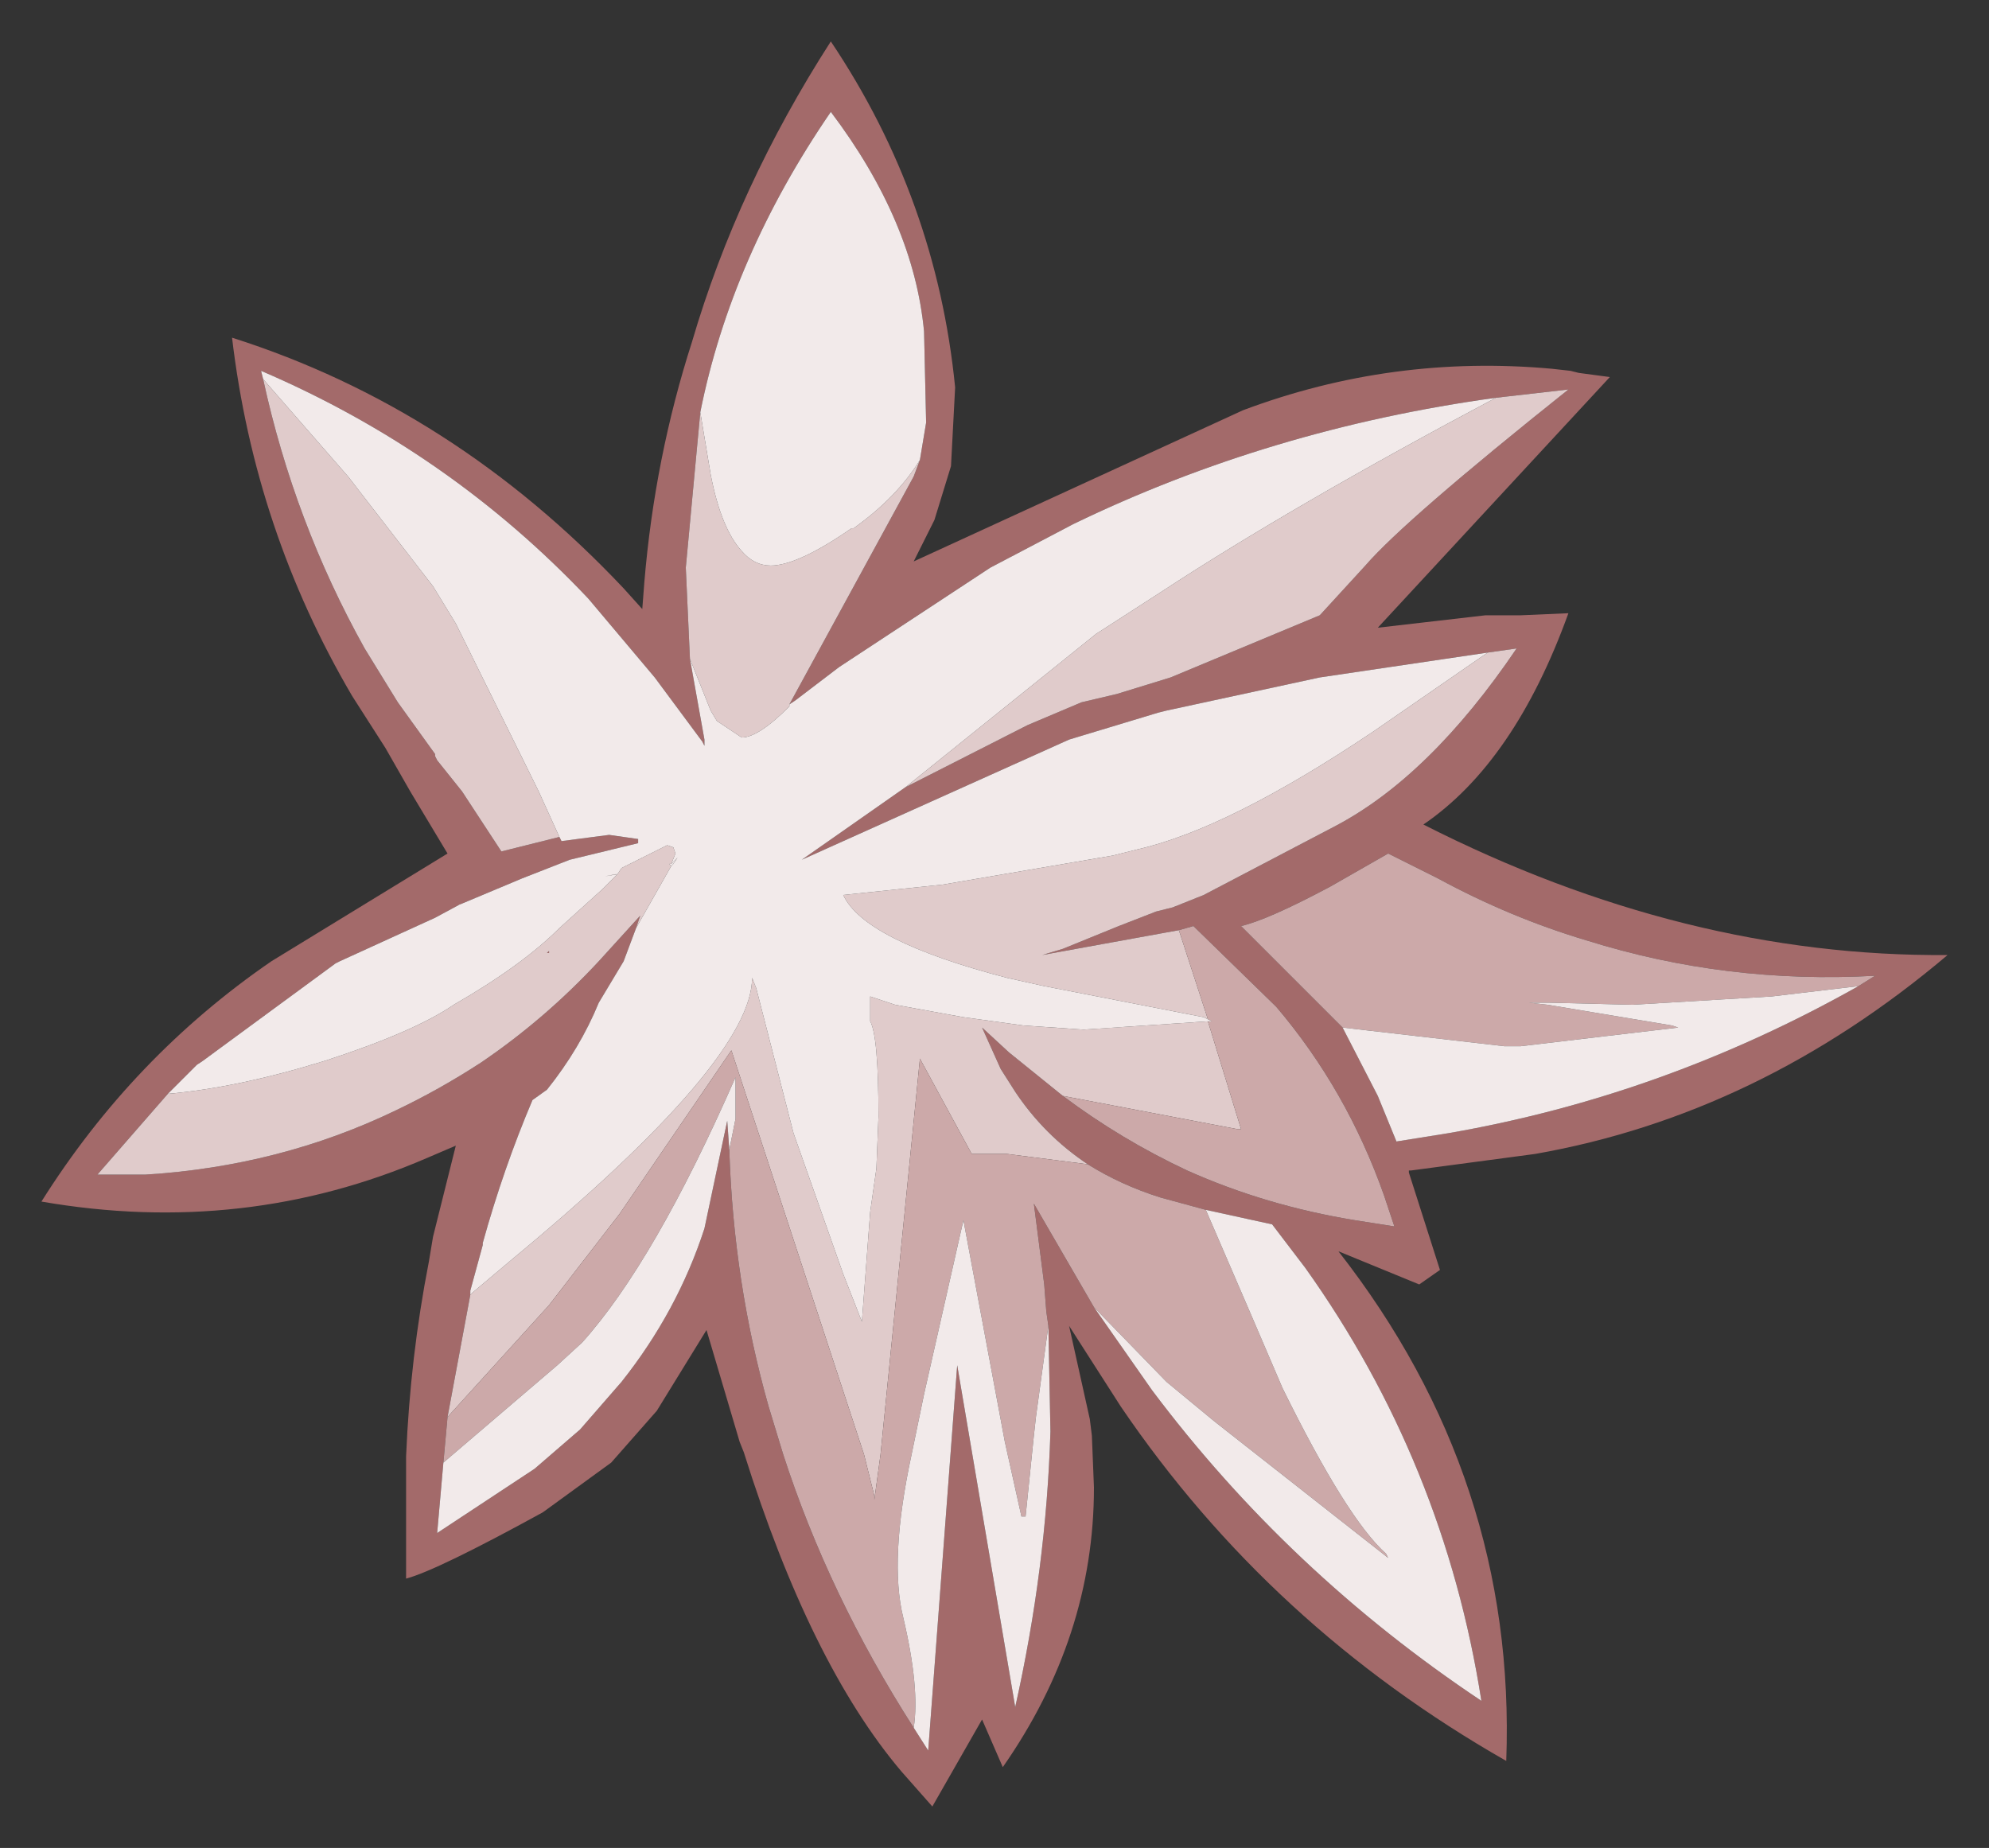 <?xml version="1.0" encoding="UTF-8" standalone="no"?>
<svg xmlns:xlink="http://www.w3.org/1999/xlink" height="44.6px" width="48px" xmlns="http://www.w3.org/2000/svg">
  <rect width="100%" height="100%" fill="#333333" stroke="none"/>
  <g transform="matrix(1.0, 0.0, 0.0, 1.0, 19.15, 26.15)">
    <path d="M2.7 -7.15 L5.65 -8.65 6.95 -9.2 7.8 -9.4 9.1 -9.8 10.9 -10.55 12.7 -11.3 13.8 -12.5 Q14.75 -13.6 18.7 -16.75 L16.95 -16.55 Q11.5 -15.8 6.75 -13.5 L4.75 -12.45 1.1 -10.05 0.05 -9.25 -0.1 -9.15 2.9 -14.65 3.05 -15.05 3.2 -15.95 3.15 -18.15 Q2.9 -20.8 0.9 -23.45 -1.5 -19.95 -2.25 -16.2 L-2.6 -12.45 -2.5 -10.25 -2.15 -8.3 -2.15 -8.15 -2.2 -8.25 -3.35 -9.8 -4.95 -11.7 Q-8.3 -15.25 -12.85 -17.2 L-12.8 -17.0 Q-12.05 -13.55 -10.35 -10.5 L-9.55 -9.2 -8.65 -7.95 -8.65 -7.9 -8.6 -7.8 -8.0 -7.05 -7.05 -5.6 -5.65 -5.95 -5.6 -5.85 -4.45 -6.0 -3.75 -5.9 -3.75 -5.8 -5.4 -5.4 -6.55 -4.95 -8.1 -4.3 -8.0 -4.35 -8.65 -4.0 -10.95 -2.95 -11.05 -2.9 -14.25 -0.55 -14.4 -0.45 -15.1 0.25 -16.8 2.2 -16.35 2.2 -16.25 2.2 -15.65 2.2 Q-12.4 2.0 -9.6 0.65 -8.55 0.15 -7.55 -0.5 -6.0 -1.55 -4.7 -2.95 L-3.7 -4.05 -3.8 -3.75 -4.1 -2.95 -4.7 -1.95 Q-5.15 -0.85 -5.95 0.15 L-6.3 0.4 Q-7.0 2.05 -7.5 3.85 L-7.5 3.9 -7.8 5.0 -7.8 5.1 -8.35 8.05 -8.45 9.15 -8.6 10.85 -6.25 9.3 -5.15 8.35 -4.15 7.2 Q-2.8 5.5 -2.15 3.5 L-1.6 0.9 -1.55 1.6 Q-1.45 4.8 -0.6 7.8 L-0.25 8.95 Q0.85 12.35 2.9 15.55 L3.25 16.1 3.95 6.8 5.35 15.05 Q6.1 11.7 6.2 8.4 L6.15 5.85 6.1 5.5 6.05 4.85 5.8 2.9 7.25 5.4 8.65 7.4 Q11.95 11.8 16.6 14.9 15.7 9.15 12.35 4.45 L11.55 3.4 9.95 3.05 8.85 2.75 Q7.9 2.45 7.1 1.95 6.05 1.25 5.35 0.2 L5.0 -0.35 4.55 -1.35 5.2 -0.75 6.5 0.3 Q7.9 1.35 9.5 2.1 11.4 2.95 13.55 3.3 L14.5 3.45 14.25 2.7 Q13.35 0.15 11.65 -1.85 L9.65 -3.8 9.3 -3.7 6.0 -3.1 6.5 -3.25 7.85 -3.8 8.75 -4.15 9.15 -4.25 9.9 -4.55 13.05 -6.2 Q15.35 -7.4 17.45 -10.5 L16.75 -10.4 12.7 -9.8 9.0 -9.0 8.8 -8.95 6.65 -8.3 0.2 -5.4 2.7 -7.15 M18.75 -17.2 L18.95 -17.15 19.7 -17.05 14.1 -11.0 16.7 -11.3 17.55 -11.3 18.7 -11.35 Q17.4 -7.75 15.2 -6.25 21.5 -3.05 27.85 -3.1 23.3 0.75 17.9 1.7 L14.9 2.1 14.85 2.1 14.85 2.15 15.6 4.5 15.1 4.85 13.15 4.05 Q17.45 9.55 17.2 16.35 11.5 13.1 7.9 7.8 L6.65 5.85 7.15 8.1 7.2 8.5 7.25 9.75 Q7.25 13.35 5.05 16.5 L4.55 15.35 3.35 17.45 2.6 16.6 Q0.4 14.0 -1.2 8.9 L-1.3 8.65 -2.1 5.95 -3.3 7.9 -4.4 9.15 -6.05 10.35 Q-8.6 11.75 -9.35 11.95 L-9.35 9.9 -9.35 9.0 Q-9.25 6.6 -8.8 4.3 L-8.7 3.7 -8.15 1.5 -8.85 1.8 Q-13.25 3.7 -18.15 2.85 -15.95 -0.65 -12.6 -2.95 L-8.35 -5.55 -9.25 -7.05 -9.85 -8.1 -10.65 -9.35 Q-13.0 -13.35 -13.55 -18.0 -8.2 -16.3 -4.1 -11.95 L-3.65 -11.45 -3.6 -12.1 Q-3.35 -15.1 -2.45 -17.9 -1.35 -21.65 0.9 -25.15 3.45 -21.35 3.9 -16.8 L3.8 -14.9 3.4 -13.6 2.9 -12.6 10.85 -16.25 Q14.45 -17.6 18.3 -17.25 L18.75 -17.2 M25.7 -2.35 L26.1 -2.6 Q22.5 -2.4 19.15 -3.45 17.3 -4.0 15.55 -4.95 L14.35 -5.55 12.95 -4.75 Q11.45 -3.95 10.8 -3.8 L13.25 -1.35 14.1 0.3 14.55 1.4 15.8 1.2 Q21.0 0.3 25.7 -2.35 M-5.9 -3.2 L-5.9 -3.15 -5.95 -3.15 -5.9 -3.2" fill="#a36a6a" fill-rule="evenodd" stroke="none"/>
    <path d="M16.95 -16.55 L18.7 -16.75 Q14.75 -13.6 13.8 -12.5 L12.7 -11.3 10.9 -10.55 9.1 -9.8 7.8 -9.4 6.95 -9.2 5.65 -8.65 2.7 -7.15 7.3 -10.85 8.85 -11.85 Q12.05 -13.95 16.95 -16.55 M16.75 -10.4 L17.45 -10.5 Q15.35 -7.4 13.05 -6.2 L9.9 -4.55 9.15 -4.25 8.75 -4.15 7.85 -3.8 6.5 -3.25 6.0 -3.1 9.3 -3.7 10.0 -1.55 9.9 -1.6 6.05 -2.35 5.15 -2.55 Q1.7 -3.45 1.2 -4.55 L3.6 -4.8 7.7 -5.5 8.3 -5.65 Q10.5 -6.15 14.0 -8.5 L16.75 -10.4 M6.5 0.3 L5.2 -0.75 4.55 -1.35 5.0 -0.35 5.35 0.2 Q6.05 1.25 7.1 1.95 L5.15 1.7 4.3 1.7 3.05 -0.6 2.1 8.95 1.95 10.05 1.95 9.95 1.7 8.95 -1.5 -0.8 -4.2 3.15 -5.9 5.35 -8.35 8.05 -7.8 5.1 -7.75 5.05 -6.8 4.25 Q-1.0 -0.55 -1.0 -2.55 L-0.9 -2.3 0.0 1.2 1.2 4.6 1.65 5.75 1.85 3.1 2.0 2.05 2.05 0.8 Q2.05 -1.15 1.85 -1.5 L1.85 -2.1 2.45 -1.9 4.1 -1.6 5.55 -1.4 7.0 -1.3 10.0 -1.5 10.8 1.1 10.7 1.1 6.5 0.3 M-3.8 -3.75 L-3.7 -4.05 -4.7 -2.95 Q-6.0 -1.55 -7.55 -0.5 -8.55 0.15 -9.6 0.65 -12.4 2.0 -15.65 2.2 L-16.25 2.2 -16.35 2.2 -16.8 2.2 -15.1 0.25 Q-13.4 0.1 -11.3 -0.55 -9.15 -1.25 -8.2 -1.9 -6.55 -2.85 -5.65 -3.75 L-4.6 -4.7 -4.25 -5.05 -4.15 -5.2 -3.05 -5.75 -2.9 -5.7 -2.85 -5.55 -2.95 -5.3 -3.0 -5.3 -2.95 -5.25 -3.8 -3.75 M-5.65 -5.95 L-7.05 -5.6 -8.0 -7.05 -8.6 -7.8 -8.65 -7.9 -8.65 -7.95 -9.55 -9.2 -10.35 -10.5 Q-12.05 -13.55 -12.8 -17.0 L-10.75 -14.65 -8.7 -12.0 -8.15 -11.1 -6.15 -7.05 -5.65 -5.95 M-2.5 -10.25 L-2.6 -12.45 -2.25 -16.2 -2.0 -14.7 Q-1.75 -13.4 -1.25 -12.85 -0.95 -12.5 -0.55 -12.5 0.1 -12.5 1.4 -13.4 L1.45 -13.4 Q2.5 -14.15 3.05 -15.05 L2.9 -14.65 -0.1 -9.15 -0.1 -9.1 Q-0.85 -8.35 -1.25 -8.35 L-1.85 -8.75 -2.0 -9.0 -2.5 -10.25 M-5.9 -3.2 L-5.95 -3.15 -5.9 -3.15 -5.9 -3.2 M-4.25 -5.05 L-4.55 -5.0 -4.3 -5.05 -4.25 -5.05" fill="#e0cbcb" fill-rule="evenodd" stroke="none"/>
    <path d="M9.3 -3.7 L9.65 -3.8 11.65 -1.85 Q13.35 0.15 14.25 2.7 L14.5 3.45 13.55 3.3 Q11.4 2.95 9.5 2.1 7.9 1.35 6.5 0.3 L10.7 1.1 10.8 1.1 10.0 -1.5 10.1 -1.5 10.0 -1.55 9.3 -3.7 M7.1 1.95 Q7.9 2.45 8.85 2.75 L9.95 3.05 11.05 5.6 11.8 7.35 Q13.35 10.5 14.3 11.35 L14.35 11.45 10.15 8.15 9.0 7.2 7.25 5.4 5.8 2.9 6.05 4.85 6.1 5.5 6.15 5.85 5.85 8.05 5.8 8.5 5.6 10.45 5.5 10.45 5.1 8.65 4.1 3.3 3.15 7.5 2.85 8.95 Q2.3 11.5 2.65 12.9 3.05 14.6 2.9 15.55 0.85 12.35 -0.25 8.95 L-0.6 7.8 Q-1.45 4.8 -1.55 1.6 L-1.4 0.85 -1.4 -0.15 Q-3.35 4.3 -5.1 6.25 L-5.7 6.8 -8.45 9.15 -8.35 8.05 -5.9 5.35 -4.2 3.15 -1.5 -0.8 1.7 8.95 1.95 9.95 1.95 10.05 2.1 8.95 3.05 -0.6 4.3 1.7 5.15 1.7 7.1 1.95 M13.25 -1.35 L10.8 -3.8 Q11.45 -3.95 12.95 -4.75 L14.35 -5.55 15.55 -4.95 Q17.3 -4.0 19.15 -3.45 22.5 -2.4 26.1 -2.6 L25.7 -2.35 23.6 -2.1 20.25 -1.9 18.25 -1.95 17.75 -1.95 18.2 -1.9 21.2 -1.4 21.35 -1.35 17.55 -0.9 17.15 -0.9 13.25 -1.35" fill="#cca9a9" fill-rule="evenodd" stroke="none"/>
    <path d="M2.7 -7.15 L0.2 -5.4 6.65 -8.3 8.8 -8.95 9.0 -9.0 12.7 -9.8 16.75 -10.4 14.0 -8.5 Q10.5 -6.15 8.3 -5.65 L7.7 -5.5 3.6 -4.8 1.2 -4.55 Q1.7 -3.45 5.15 -2.55 L6.05 -2.35 9.9 -1.6 10.0 -1.55 10.1 -1.5 10.0 -1.5 7.0 -1.3 5.55 -1.4 4.1 -1.6 2.45 -1.9 1.85 -2.1 1.85 -1.5 Q2.05 -1.15 2.05 0.8 L2.0 2.05 1.85 3.1 1.65 5.75 1.2 4.6 0.0 1.2 -0.9 -2.3 -1.0 -2.55 Q-1.0 -0.55 -6.8 4.25 L-7.75 5.05 -7.8 5.1 -7.8 5.0 -7.5 3.9 -7.5 3.85 Q-7.0 2.05 -6.3 0.4 L-5.95 0.15 Q-5.15 -0.85 -4.7 -1.95 L-4.1 -2.95 -3.8 -3.75 -2.95 -5.25 -2.9 -5.3 -2.8 -5.45 -2.95 -5.3 -2.85 -5.55 -2.9 -5.7 -3.05 -5.75 -4.15 -5.2 -4.25 -5.05 -4.6 -4.7 -5.65 -3.75 Q-6.55 -2.85 -8.2 -1.9 -9.15 -1.25 -11.3 -0.55 -13.4 0.1 -15.1 0.25 L-14.4 -0.45 -14.25 -0.55 -11.05 -2.9 -10.95 -2.95 -8.65 -4.0 -8.0 -4.35 -8.1 -4.3 -6.55 -4.95 -5.4 -5.4 -3.75 -5.8 -3.75 -5.9 -4.45 -6.0 -5.6 -5.85 -5.65 -5.95 -6.15 -7.05 -8.15 -11.1 -8.7 -12.0 -10.75 -14.65 -12.8 -17.0 -12.85 -17.2 Q-8.3 -15.25 -4.95 -11.7 L-3.35 -9.8 -2.2 -8.25 -2.15 -8.15 -2.15 -8.3 -2.5 -10.25 -2.0 -9.0 -1.85 -8.75 -1.25 -8.35 Q-0.85 -8.35 -0.1 -9.1 L-0.1 -9.15 0.05 -9.25 1.1 -10.05 4.75 -12.45 6.75 -13.5 Q11.5 -15.8 16.95 -16.55 12.05 -13.95 8.85 -11.85 L7.3 -10.85 2.7 -7.15 M-2.25 -16.2 Q-1.5 -19.95 0.9 -23.45 2.9 -20.8 3.15 -18.15 L3.2 -15.95 3.05 -15.05 Q2.5 -14.15 1.45 -13.4 L1.4 -13.4 Q0.1 -12.5 -0.55 -12.5 -0.95 -12.5 -1.25 -12.85 -1.75 -13.4 -2.0 -14.7 L-2.25 -16.2 M-4.25 -5.05 L-4.3 -5.05 -4.55 -5.0 -4.25 -5.05" fill="url(#gradient0)" fill-rule="evenodd" stroke="none"/>
    <path d="M9.95 3.05 L11.55 3.4 12.35 4.45 Q15.7 9.15 16.6 14.9 11.95 11.8 8.65 7.4 L7.25 5.4 9.0 7.2 10.15 8.15 14.35 11.45 14.3 11.35 Q13.35 10.5 11.8 7.35 L11.05 5.6 9.95 3.05 M6.15 5.85 L6.2 8.4 Q6.1 11.7 5.35 15.05 L3.95 6.8 3.25 16.1 2.9 15.55 Q3.05 14.6 2.65 12.9 2.3 11.5 2.85 8.95 L3.15 7.5 4.1 3.3 5.1 8.65 5.5 10.45 5.6 10.45 5.8 8.5 5.85 8.05 6.15 5.85 M-1.55 1.6 L-1.6 0.9 -2.15 3.5 Q-2.8 5.5 -4.15 7.2 L-5.15 8.35 -6.25 9.3 -8.6 10.85 -8.45 9.15 -5.7 6.8 -5.1 6.25 Q-3.35 4.3 -1.4 -0.15 L-1.4 0.85 -1.55 1.6 M13.25 -1.35 L17.15 -0.9 17.55 -0.9 21.35 -1.35 21.2 -1.4 18.2 -1.9 17.75 -1.95 18.25 -1.95 20.25 -1.9 23.6 -2.1 25.7 -2.35 Q21.0 0.3 15.8 1.2 L14.55 1.4 14.1 0.3 13.25 -1.35" fill="url(#gradient1)" fill-rule="evenodd" stroke="none"/>
    <path d="M-2.95 -5.25 L-3.0 -5.3 -2.95 -5.3 -2.8 -5.45 -2.9 -5.3 -2.95 -5.25" fill="url(#gradient2)" fill-rule="evenodd" stroke="none"/>
  </g>
  <defs>
    <radialGradient cx="0" cy="0" gradientTransform="matrix(0.004, -0.007, 0.009, 0.005, -110.45, 8.15)" gradientUnits="userSpaceOnUse" id="gradient0" r="819.2" spreadMethod="pad">
      <stop offset="0.478" stop-color="#ffffff"></stop>
      <stop offset="0.882" stop-color="#f2eaea"></stop>
    </radialGradient>
    <radialGradient cx="0" cy="0" gradientTransform="matrix(0.021, -0.036, 0.033, 0.019, -111.9, -24.95)" gradientUnits="userSpaceOnUse" id="gradient1" r="819.2" spreadMethod="pad">
      <stop offset="0.478" stop-color="#ffffff"></stop>
      <stop offset="0.882" stop-color="#f2eaea"></stop>
    </radialGradient>
    <radialGradient cx="0" cy="0" gradientTransform="matrix(0.001, -0.008, 0.01, 0.001, -97.85, 47.65)" gradientUnits="userSpaceOnUse" id="gradient2" r="819.2" spreadMethod="pad">
      <stop offset="0.478" stop-color="#ffffff"></stop>
      <stop offset="0.882" stop-color="#f2eaea"></stop>
    </radialGradient>
  </defs>
</svg>